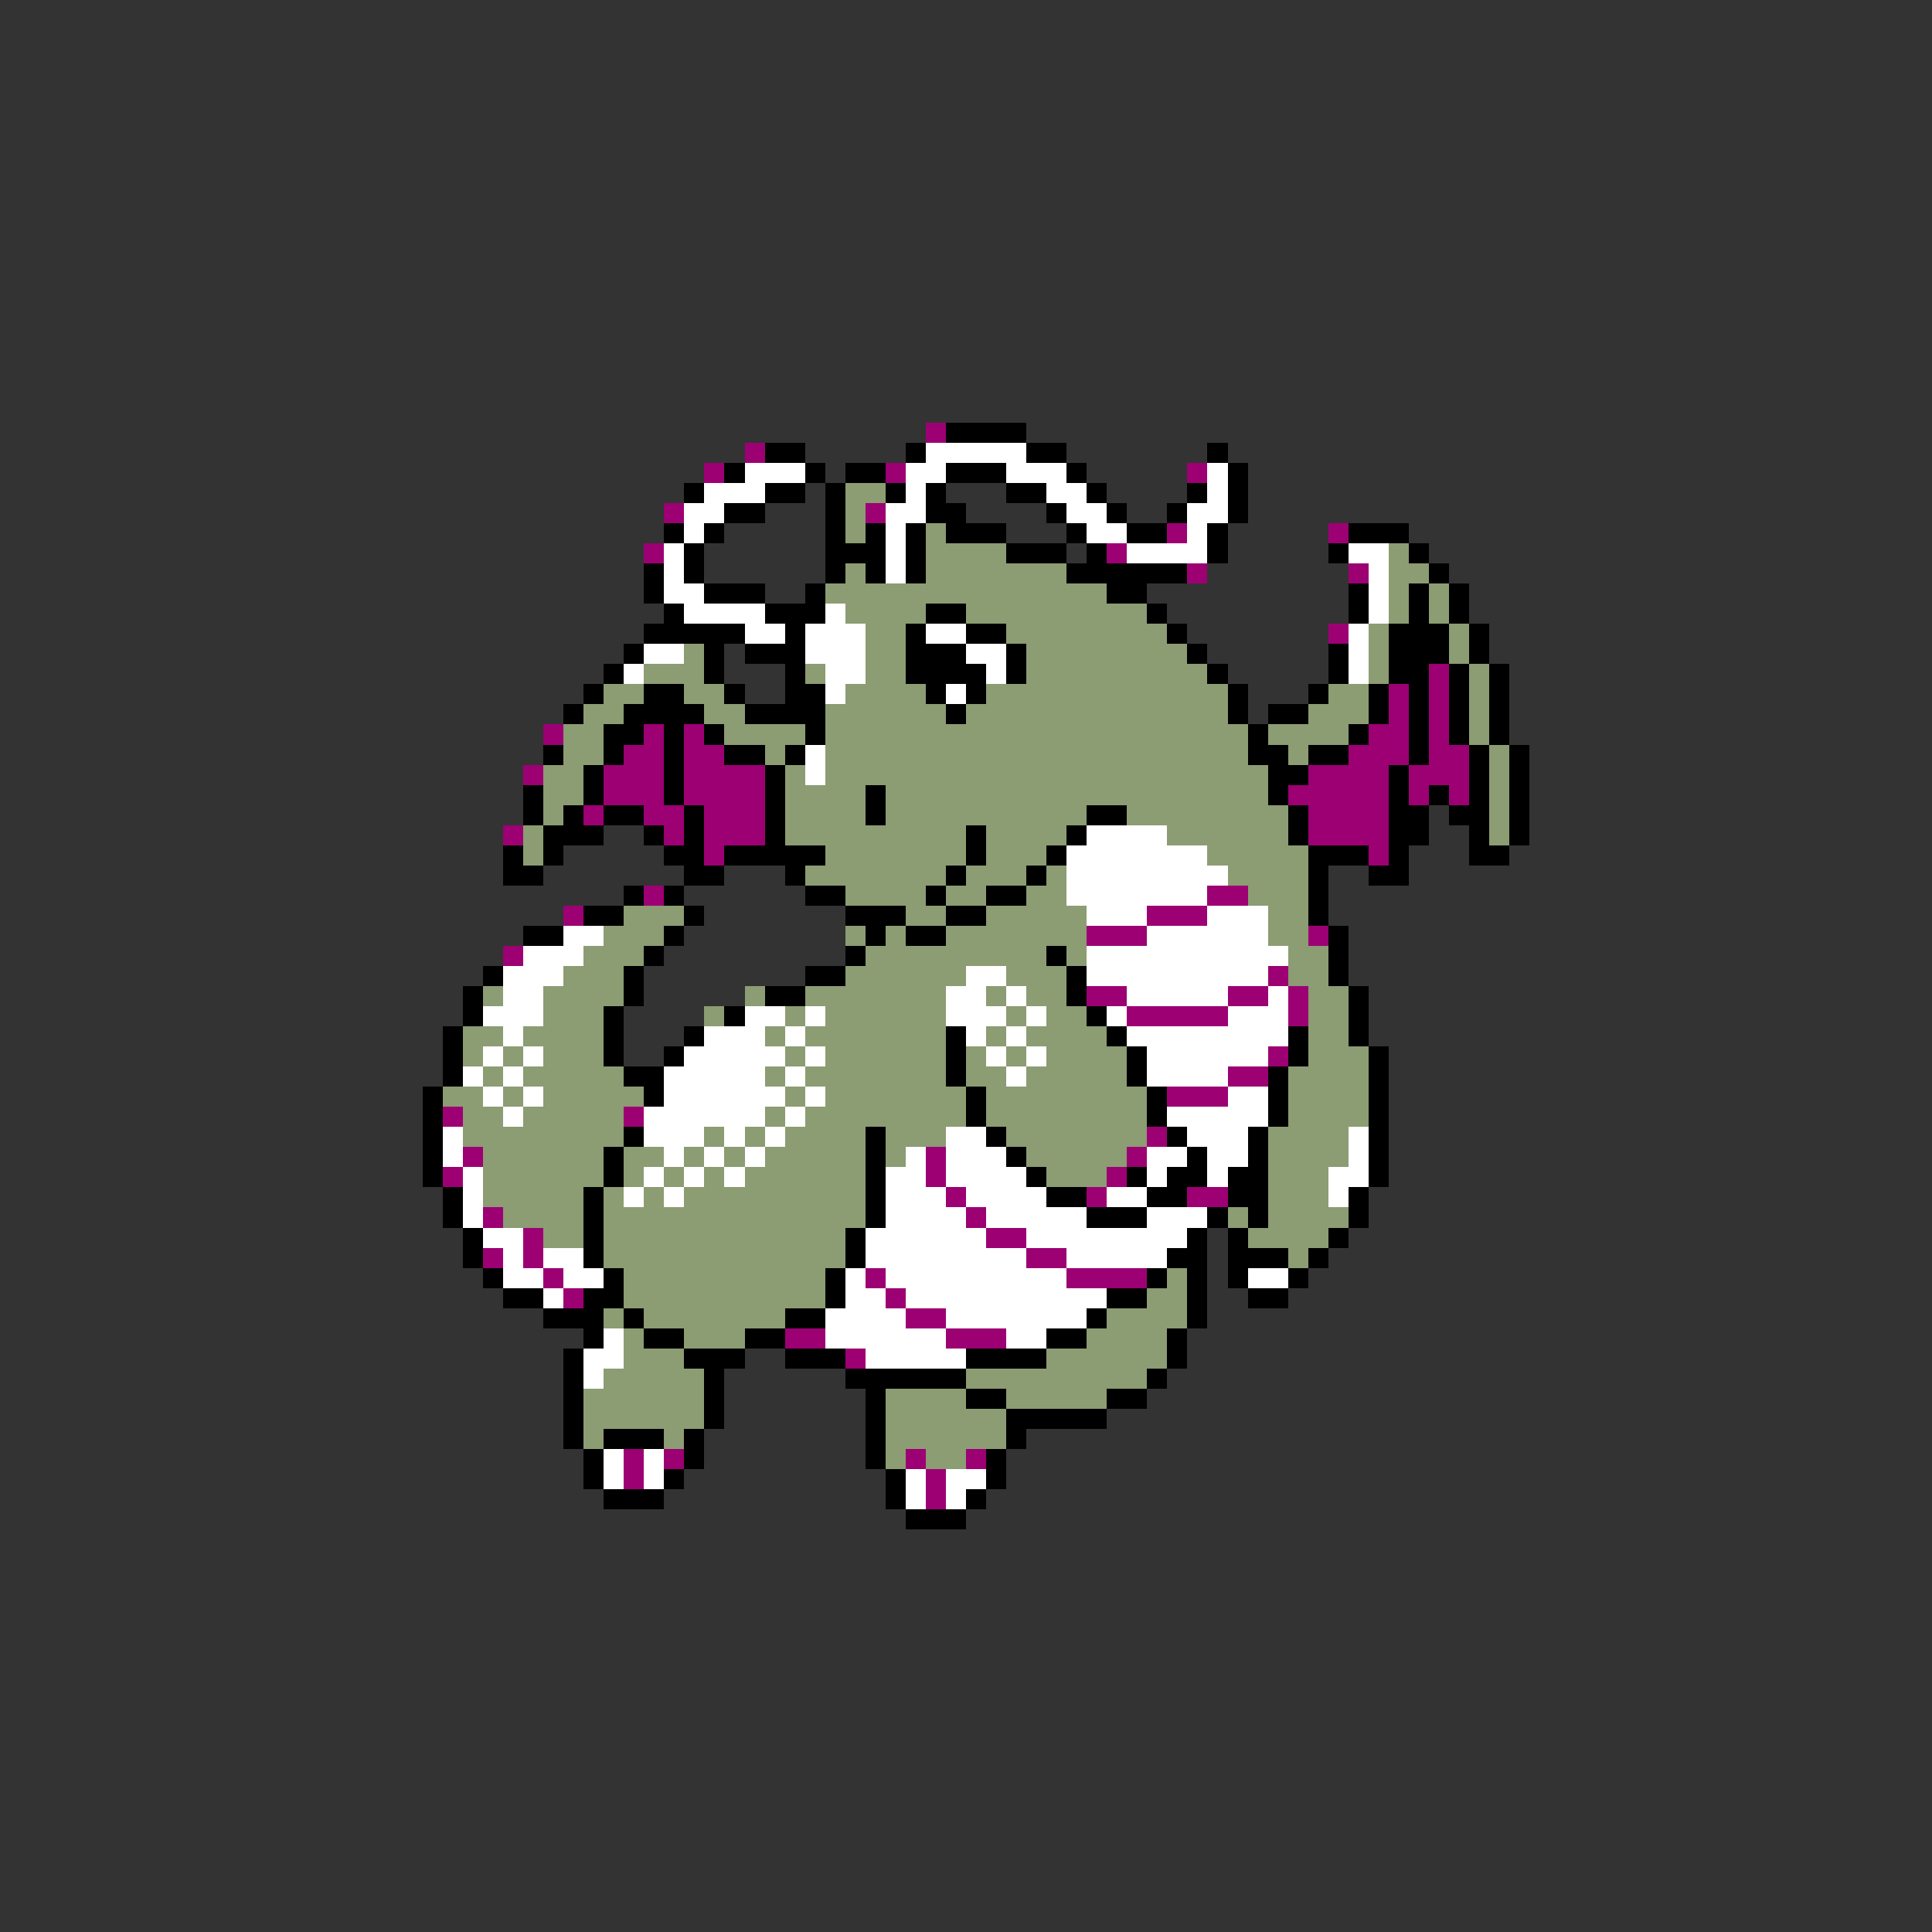 <svg xmlns="http://www.w3.org/2000/svg" viewBox="0 -0.5 96 96" shape-rendering="crispEdges">
<rect x="0" y="-0.5" width="96" height="96" fill="#333333" stroke="none"/>
<path stroke="#9c0073" d="M46 21h1M37 22h1M35 23h1M44 23h1M59 23h1M33 25h1M43 25h1M58 26h1M66 26h1M32 27h1M55 27h1M59 28h1M67 28h1M66 31h1M71 33h1M69 34h1M71 34h1M69 35h1M71 35h1M27 36h1M32 36h1M34 36h1M68 36h2M71 36h1M31 37h2M34 37h2M67 37h3M71 37h2M26 38h1M30 38h3M34 38h4M65 38h4M70 38h3M30 39h3M34 39h4M64 39h5M70 39h1M72 39h1M29 40h1M32 40h2M35 40h3M65 40h4M25 41h1M33 41h1M35 41h3M65 41h4M35 42h1M68 42h1M32 44h1M60 44h2M28 45h1M57 45h3M54 46h3M65 46h1M25 47h1M63 48h1M54 49h2M61 49h2M64 49h1M56 50h5M64 50h1M63 52h1M61 53h2M58 54h3M22 55h1M31 55h1M57 56h1M23 57h1M46 57h1M56 57h1M22 58h1M46 58h1M55 58h1M47 59h1M54 59h1M59 59h2M24 60h1M48 60h1M26 61h1M49 61h2M24 62h1M26 62h1M51 62h2M27 63h1M43 63h1M53 63h4M28 64h1M44 64h1M45 65h2M39 66h2M47 66h3M42 67h1M31 72h1M33 72h1M45 72h1M48 72h1M31 73h1M46 73h1M46 74h1" />
<path stroke="#000000" d="M47 21h4M38 22h2M45 22h1M51 22h2M60 22h1M36 23h1M40 23h1M42 23h2M47 23h3M53 23h1M61 23h1M34 24h1M38 24h2M41 24h1M44 24h1M46 24h1M50 24h2M54 24h1M59 24h1M61 24h1M36 25h2M41 25h1M46 25h2M52 25h1M55 25h1M58 25h1M61 25h1M33 26h1M35 26h1M41 26h1M43 26h1M45 26h1M47 26h3M53 26h1M56 26h2M60 26h1M67 26h3M34 27h1M41 27h3M45 27h1M50 27h3M54 27h1M60 27h1M66 27h1M70 27h1M32 28h1M34 28h1M41 28h1M43 28h1M45 28h1M53 28h6M71 28h1M32 29h1M35 29h3M40 29h1M55 29h2M67 29h1M70 29h1M72 29h1M33 30h1M38 30h3M46 30h2M57 30h1M67 30h1M70 30h1M72 30h1M32 31h5M39 31h1M45 31h1M48 31h2M58 31h1M69 31h3M73 31h1M31 32h1M35 32h1M37 32h3M45 32h3M50 32h1M59 32h1M66 32h1M69 32h3M73 32h1M30 33h1M35 33h1M39 33h1M45 33h4M50 33h1M60 33h1M66 33h1M69 33h2M72 33h1M74 33h1M29 34h1M32 34h2M36 34h1M39 34h2M46 34h1M48 34h1M61 34h1M65 34h1M68 34h1M70 34h1M72 34h1M74 34h1M28 35h1M31 35h4M37 35h4M47 35h1M61 35h1M63 35h2M68 35h1M70 35h1M72 35h1M74 35h1M30 36h2M33 36h1M35 36h1M40 36h1M62 36h1M67 36h1M70 36h1M72 36h1M74 36h1M27 37h1M30 37h1M33 37h1M36 37h2M39 37h1M62 37h2M65 37h2M70 37h1M73 37h1M75 37h1M29 38h1M33 38h1M38 38h1M63 38h2M69 38h1M73 38h1M75 38h1M26 39h1M29 39h1M33 39h1M38 39h1M43 39h1M63 39h1M69 39h1M71 39h1M73 39h1M75 39h1M26 40h1M28 40h1M30 40h2M34 40h1M38 40h1M43 40h1M54 40h2M64 40h1M69 40h2M72 40h2M75 40h1M27 41h3M32 41h1M34 41h1M38 41h1M48 41h1M53 41h1M64 41h1M69 41h2M73 41h1M75 41h1M25 42h1M27 42h1M33 42h2M36 42h5M48 42h1M52 42h1M65 42h3M69 42h1M73 42h2M25 43h2M34 43h2M39 43h1M47 43h1M51 43h1M65 43h1M68 43h2M31 44h1M33 44h1M40 44h2M46 44h1M49 44h2M65 44h1M29 45h2M34 45h1M42 45h3M47 45h2M65 45h1M26 46h2M33 46h1M43 46h1M45 46h2M66 46h1M32 47h1M42 47h1M52 47h1M66 47h1M24 48h1M31 48h1M40 48h2M53 48h1M66 48h1M23 49h1M31 49h1M38 49h2M53 49h1M67 49h1M23 50h1M30 50h1M36 50h1M54 50h1M67 50h1M22 51h1M30 51h1M34 51h1M47 51h1M55 51h1M64 51h1M67 51h1M22 52h1M30 52h1M33 52h1M47 52h1M56 52h1M64 52h1M68 52h1M22 53h1M31 53h2M47 53h1M56 53h1M63 53h1M68 53h1M21 54h1M32 54h1M48 54h1M57 54h1M63 54h1M68 54h1M21 55h1M48 55h1M57 55h1M63 55h1M68 55h1M21 56h1M31 56h1M43 56h1M49 56h1M58 56h1M62 56h1M68 56h1M21 57h1M30 57h1M43 57h1M50 57h1M59 57h1M62 57h1M68 57h1M21 58h1M30 58h1M43 58h1M51 58h1M56 58h1M58 58h2M61 58h2M68 58h1M22 59h1M29 59h1M43 59h1M52 59h2M57 59h2M61 59h2M67 59h1M22 60h1M29 60h1M43 60h1M54 60h3M60 60h1M62 60h1M67 60h1M23 61h1M29 61h1M42 61h1M59 61h1M61 61h1M66 61h1M23 62h1M29 62h1M42 62h1M58 62h2M61 62h3M65 62h1M24 63h1M30 63h1M41 63h1M57 63h1M59 63h1M61 63h1M64 63h1M25 64h2M29 64h2M41 64h1M55 64h2M59 64h1M62 64h2M27 65h3M31 65h1M39 65h2M54 65h1M59 65h1M29 66h1M32 66h2M37 66h2M52 66h2M58 66h1M28 67h1M34 67h3M39 67h3M48 67h4M58 67h1M28 68h1M35 68h1M42 68h6M57 68h1M28 69h1M35 69h1M43 69h1M48 69h2M55 69h2M28 70h1M35 70h1M43 70h1M50 70h5M28 71h1M30 71h3M34 71h1M43 71h1M50 71h1M29 72h1M34 72h1M43 72h1M49 72h1M29 73h1M33 73h1M44 73h1M49 73h1M30 74h3M44 74h1M48 74h1M45 75h3" />
<path stroke="#ffffff" d="M46 22h5M37 23h3M45 23h2M50 23h3M60 23h1M35 24h3M45 24h1M52 24h2M60 24h1M34 25h2M44 25h2M53 25h2M59 25h2M34 26h1M44 26h1M54 26h2M59 26h1M33 27h1M44 27h1M56 27h4M67 27h2M33 28h1M44 28h1M68 28h1M33 29h2M68 29h1M34 30h4M41 30h1M68 30h1M37 31h2M40 31h3M46 31h2M67 31h1M32 32h2M40 32h3M48 32h2M67 32h1M31 33h1M41 33h2M49 33h1M67 33h1M41 34h1M47 34h1M40 37h1M40 38h1M54 41h4M53 42h7M53 43h8M53 44h7M54 45h3M60 45h3M28 46h2M57 46h6M26 47h3M54 47h10M25 48h3M48 48h2M54 48h9M25 49h2M47 49h2M50 49h1M56 49h5M63 49h1M24 50h3M37 50h2M40 50h1M47 50h3M51 50h1M55 50h1M61 50h3M25 51h1M35 51h3M39 51h1M48 51h1M50 51h1M56 51h8M24 52h1M26 52h1M34 52h5M40 52h1M49 52h1M51 52h1M57 52h6M23 53h1M25 53h1M33 53h5M39 53h1M50 53h1M57 53h4M24 54h1M26 54h1M33 54h6M40 54h1M61 54h2M25 55h1M32 55h6M39 55h1M58 55h5M22 56h1M32 56h3M36 56h1M38 56h1M47 56h2M59 56h3M67 56h1M22 57h1M33 57h1M35 57h1M37 57h1M45 57h1M47 57h3M57 57h2M60 57h2M67 57h1M23 58h1M32 58h1M34 58h1M36 58h1M44 58h2M47 58h4M57 58h1M60 58h1M66 58h2M23 59h1M31 59h1M33 59h1M44 59h3M48 59h4M55 59h2M66 59h1M23 60h1M44 60h4M49 60h5M57 60h3M24 61h2M43 61h6M51 61h8M25 62h1M27 62h2M43 62h8M53 62h5M25 63h2M28 63h2M42 63h1M44 63h9M62 63h2M27 64h1M42 64h2M45 64h10M41 65h4M47 65h7M30 66h1M41 66h6M50 66h2M29 67h2M43 67h5M29 68h1M30 72h1M32 72h1M30 73h1M32 73h1M45 73h1M47 73h2M45 74h1M47 74h1" />
<path stroke="#8c9c73" d="M42 24h2M42 25h1M42 26h1M46 26h1M46 27h4M69 27h1M42 28h1M46 28h7M69 28h2M41 29h14M69 29h1M71 29h1M42 30h4M48 30h9M69 30h1M71 30h1M43 31h2M50 31h8M68 31h1M72 31h1M34 32h1M43 32h2M51 32h8M68 32h1M72 32h1M32 33h3M40 33h1M43 33h2M51 33h9M68 33h1M73 33h1M30 34h2M34 34h2M42 34h4M49 34h12M66 34h2M73 34h1M29 35h2M35 35h2M41 35h6M48 35h13M65 35h3M73 35h1M28 36h2M36 36h4M41 36h21M63 36h4M73 36h1M28 37h2M38 37h1M41 37h21M64 37h1M74 37h1M27 38h2M39 38h1M41 38h22M74 38h1M27 39h2M39 39h4M44 39h19M74 39h1M27 40h1M39 40h4M44 40h10M56 40h8M74 40h1M26 41h1M39 41h9M49 41h4M58 41h6M74 41h1M26 42h1M41 42h7M49 42h3M60 42h5M40 43h7M48 43h3M52 43h1M61 43h4M42 44h4M47 44h2M51 44h2M62 44h3M31 45h3M45 45h2M49 45h5M63 45h2M30 46h3M42 46h1M44 46h1M47 46h7M63 46h2M29 47h3M43 47h9M53 47h1M64 47h2M28 48h3M42 48h6M50 48h3M64 48h2M24 49h1M27 49h4M37 49h1M40 49h7M49 49h1M51 49h2M65 49h2M27 50h3M35 50h1M39 50h1M41 50h6M50 50h1M52 50h2M65 50h2M23 51h2M26 51h4M38 51h1M40 51h7M49 51h1M51 51h4M65 51h2M23 52h1M25 52h1M27 52h3M39 52h1M41 52h6M48 52h1M50 52h1M52 52h4M65 52h3M24 53h1M26 53h5M38 53h1M40 53h7M48 53h2M51 53h5M64 53h4M22 54h2M25 54h1M27 54h5M39 54h1M41 54h7M49 54h8M64 54h4M23 55h2M26 55h5M38 55h1M40 55h8M49 55h8M64 55h4M23 56h8M35 56h1M37 56h1M39 56h4M44 56h3M50 56h7M63 56h4M24 57h6M31 57h2M34 57h1M36 57h1M38 57h5M44 57h1M51 57h5M63 57h4M24 58h6M31 58h1M33 58h1M35 58h1M37 58h6M52 58h3M63 58h3M24 59h5M30 59h1M32 59h1M34 59h9M63 59h3M25 60h4M30 60h13M61 60h1M63 60h4M27 61h2M30 61h12M62 61h4M30 62h12M64 62h1M31 63h10M58 63h1M31 64h10M57 64h2M30 65h1M32 65h7M55 65h4M31 66h1M34 66h3M54 66h4M31 67h3M52 67h6M30 68h5M48 68h9M29 69h6M44 69h4M50 69h5M29 70h6M44 70h6M29 71h1M33 71h1M44 71h6M44 72h1M46 72h2" />
</svg>